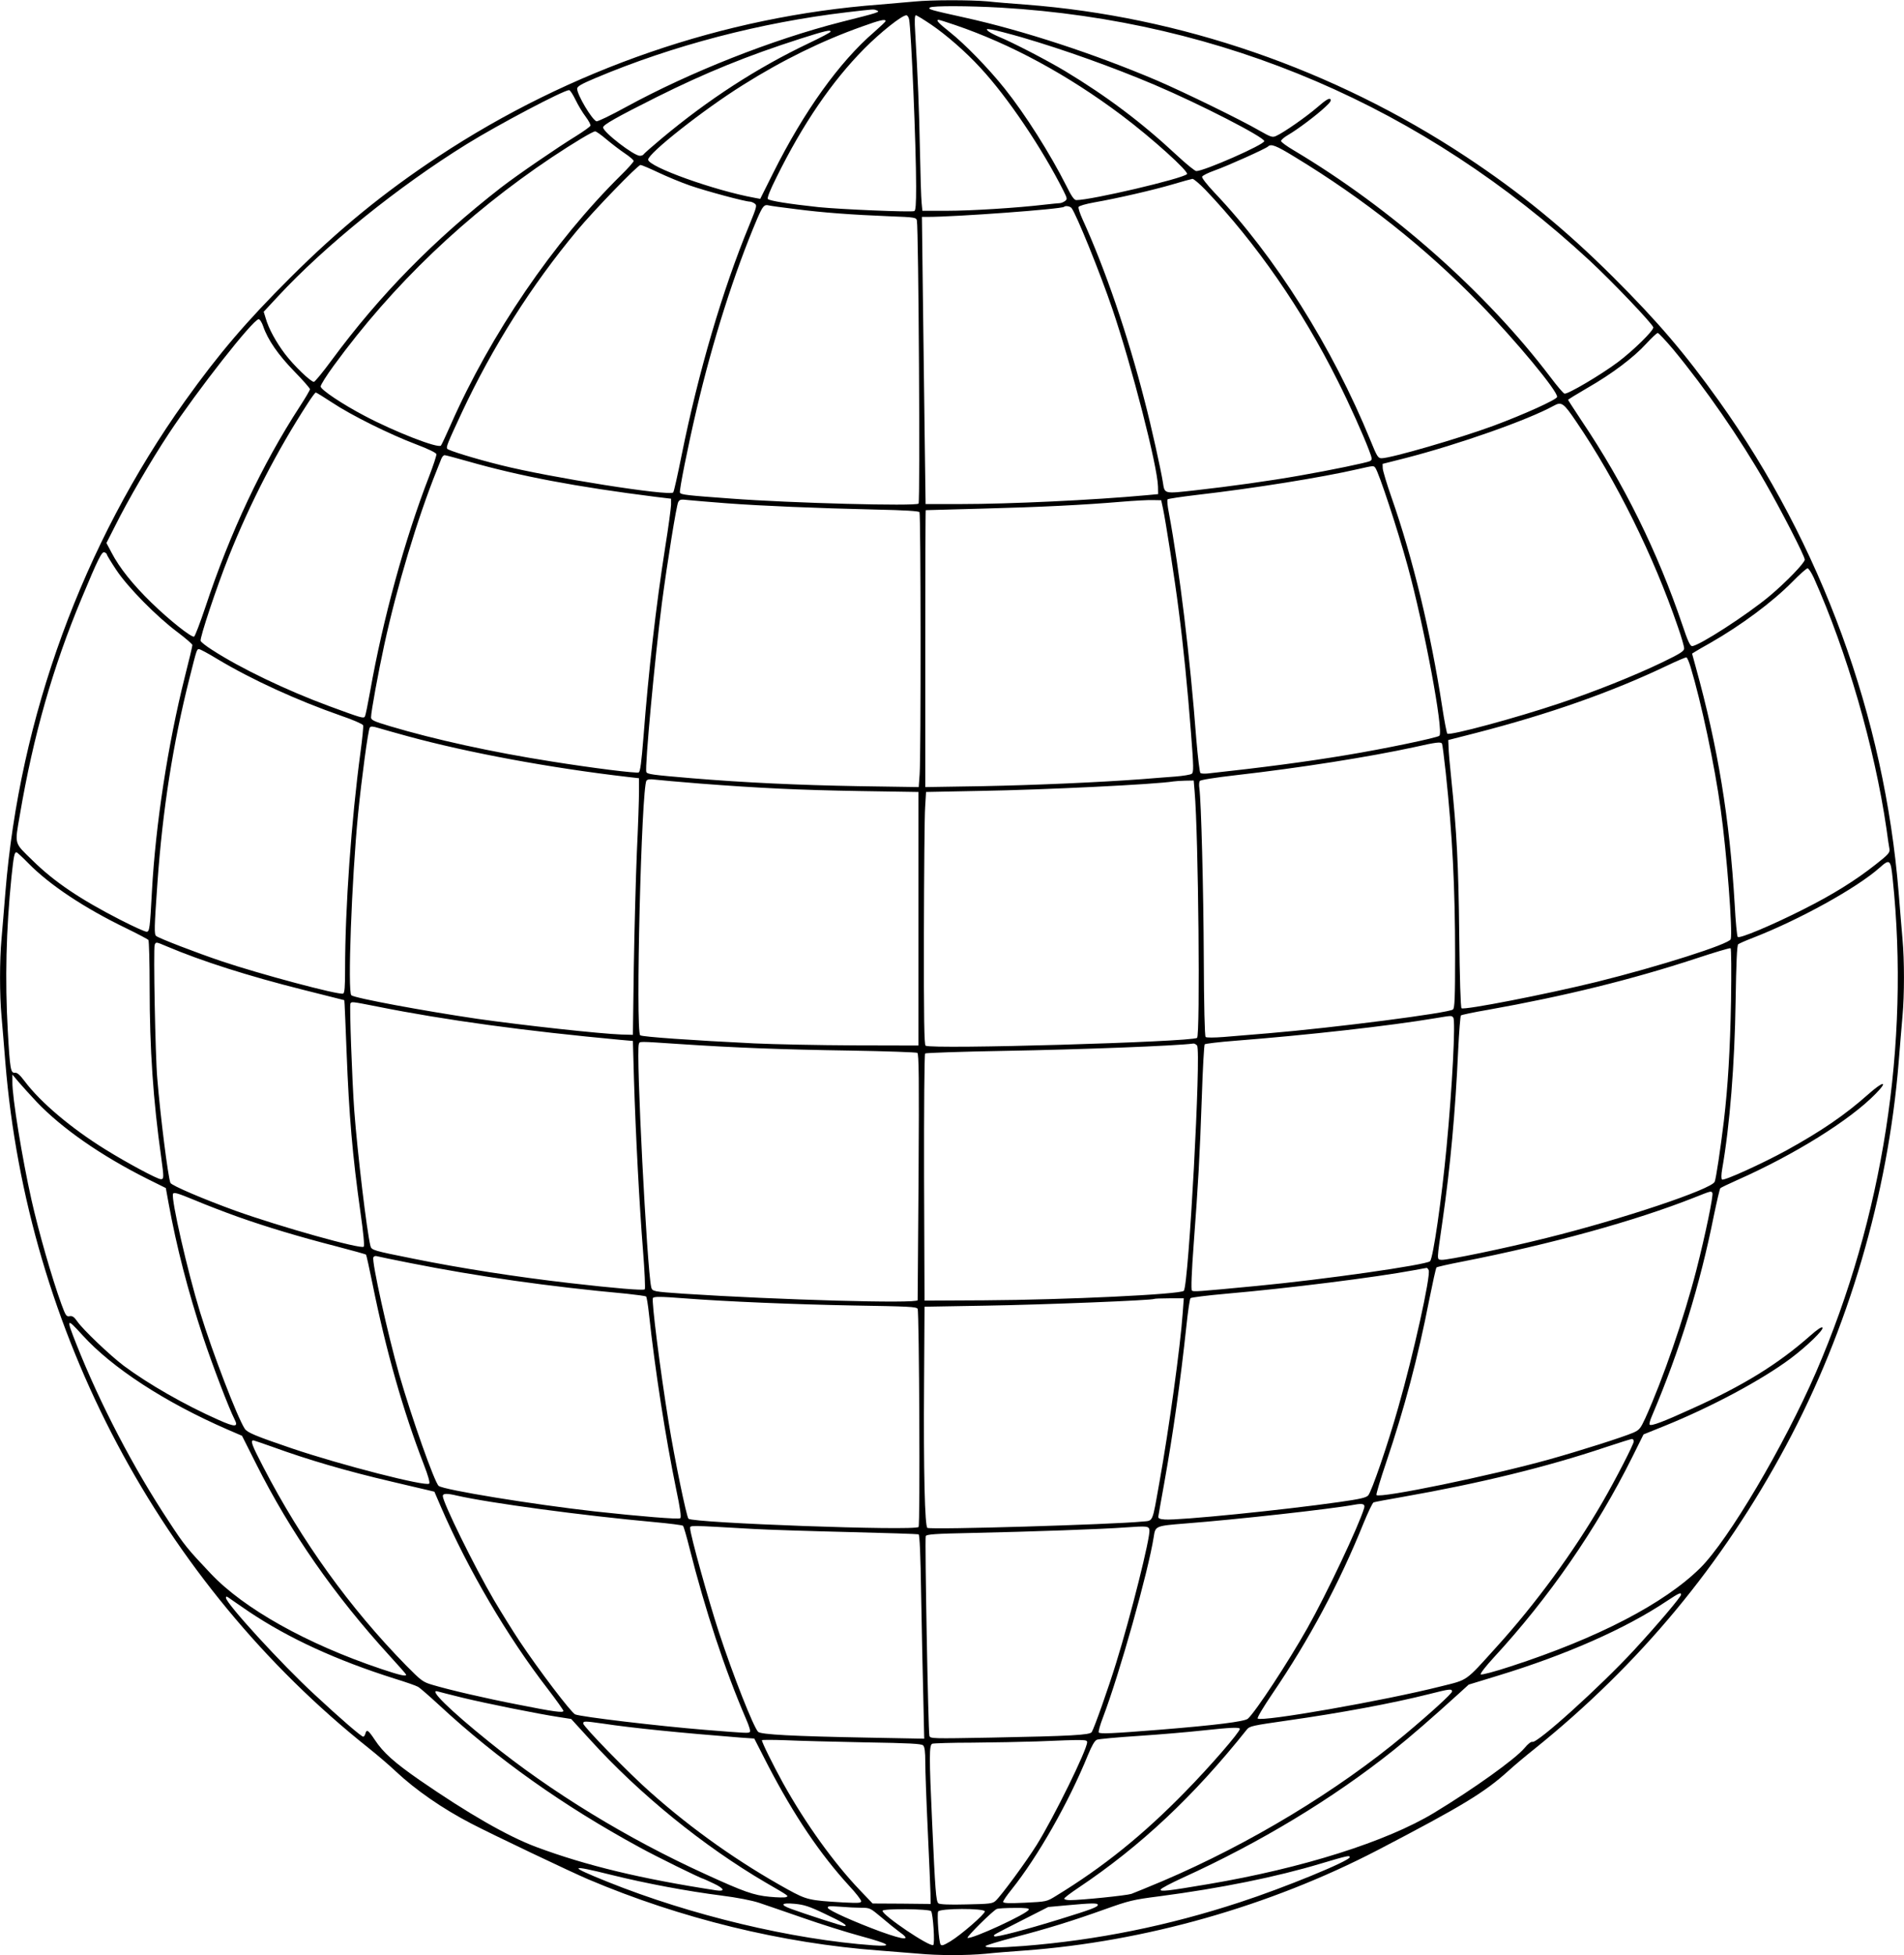 <?xml version="1.0" standalone="no"?>
<!DOCTYPE svg PUBLIC "-//W3C//DTD SVG 20010904//EN"
 "http://www.w3.org/TR/2001/REC-SVG-20010904/DTD/svg10.dtd">
<svg version="1.0" xmlns="http://www.w3.org/2000/svg"
 width="1247pt" height="1280pt" viewBox="0 0 1247 1280"
 preserveAspectRatio="xMidYMid meet">
<g transform="translate(0,1280) scale(0.1,-0.1)"
fill="#000000" stroke="none">
<path d="M5990 12790 c-41 -4 -145 -13 -230 -20 -1020 -77 -2024 -423 -2890
-995 -357 -236 -652 -477 -966 -790 -292 -291 -471 -501 -692 -810 -670 -938
-1084 -2070 -1177 -3220 -8 -104 -20 -240 -25 -301 -13 -141 -13 -367 0 -508
5 -61 17 -196 25 -301 143 -1758 1016 -3406 2380 -4490 55 -44 135 -112 177
-152 130 -122 306 -244 493 -341 138 -72 655 -318 768 -366 603 -256 1270
-419 1907 -466 80 -6 192 -15 250 -20 133 -13 321 -13 447 -1 54 6 168 15 253
21 787 58 1605 290 2312 657 558 291 700 377 859 521 35 32 111 96 169 142
688 554 1229 1205 1647 1985 407 758 668 1645 738 2510 8 105 20 240 25 301
13 141 13 367 0 508 -5 61 -17 197 -25 301 -93 1150 -507 2282 -1177 3220
-221 309 -400 519 -692 810 -314 313 -609 554 -966 790 -865 571 -1870 918
-2885 995 -82 6 -194 15 -248 21 -112 10 -367 10 -477 -1z m565 -40 c1456 -86
2768 -649 3855 -1655 154 -143 412 -414 418 -438 4 -20 -131 -152 -232 -228
-111 -83 -331 -213 -350 -206 -8 3 -49 51 -91 107 -423 558 -1042 1105 -1682
1486 -46 27 -83 54 -83 61 0 7 21 25 47 40 62 36 187 130 242 182 33 30 42 44
34 52 -8 8 -31 -6 -85 -53 -73 -63 -219 -165 -270 -188 -24 -11 -34 -8 -108
34 -124 72 -496 253 -670 328 -411 175 -877 328 -1262 413 -226 50 -244 55
-227 66 19 12 253 11 464 -1z m-811 -19 c23 -9 8 -14 -235 -75 -454 -116 -990
-328 -1408 -556 -100 -55 -187 -97 -195 -94 -30 12 -126 173 -126 213 0 15 25
30 120 70 505 213 1082 364 1649 431 183 21 171 21 195 11z m210 -58 c14 -69
46 -830 46 -1094 0 -117 -3 -158 -12 -161 -26 -8 -478 11 -628 26 -194 21
-319 41 -331 53 -6 6 14 58 56 141 172 349 363 629 575 843 107 108 247 219
276 219 7 0 15 -12 18 -27z m143 -33 c99 -67 229 -180 325 -285 179 -193 403
-526 543 -804 26 -52 26 -55 9 -68 -10 -7 -25 -13 -33 -13 -9 0 -54 -5 -101
-10 -177 -21 -481 -40 -637 -40 l-162 0 -5 53 c-3 28 -8 183 -11 342 -5 267
-14 484 -31 773 -5 77 -3 112 4 112 6 0 50 -27 99 -60z m-297 22 c0 -4 -34
-36 -75 -72 -228 -196 -460 -520 -661 -922 l-85 -170 -37 7 c-260 47 -697 203
-697 250 0 41 361 326 620 488 259 163 518 290 780 383 119 43 155 51 155 36z
m456 -26 c364 -124 737 -326 1089 -590 200 -150 444 -371 429 -386 -30 -30
-627 -170 -725 -170 -14 0 -32 26 -65 93 -106 210 -268 467 -404 637 -107 134
-262 293 -362 372 -72 57 -91 78 -70 78 4 0 53 -15 108 -34z m435 -80 c280
-82 596 -195 870 -311 301 -128 719 -343 719 -369 0 -23 -393 -196 -445 -196
-9 0 -67 47 -128 104 -232 216 -457 385 -732 551 -117 70 -344 188 -435 225
-30 13 -62 30 -70 38 -13 13 -10 14 26 8 23 -3 111 -26 195 -50z m-1251 37 c0
-5 -65 -39 -145 -77 -338 -161 -656 -367 -962 -623 -62 -52 -115 -98 -118
-104 -4 -5 -14 -9 -24 -9 -40 0 -241 155 -241 186 0 17 87 66 350 198 323 161
594 271 940 382 164 52 200 61 200 47z m-1671 -446 c17 -35 46 -84 66 -110 20
-27 35 -54 32 -60 -3 -7 -45 -37 -93 -67 -121 -74 -391 -259 -494 -339 -438
-341 -791 -700 -1107 -1128 -58 -79 -111 -143 -117 -143 -21 0 -131 106 -189
182 -59 78 -108 167 -127 235 l-13 42 93 100 c309 333 787 719 1236 997 208
129 634 353 671 354 7 0 25 -28 42 -63z m206 -262 c36 -30 90 -71 120 -91 30
-20 55 -42 55 -48 0 -6 -36 -47 -81 -91 -443 -437 -857 -1044 -1119 -1640 -29
-66 -57 -125 -62 -132 -17 -21 -303 90 -501 195 -145 76 -287 171 -287 192 0
10 38 71 85 135 388 532 868 990 1429 1365 143 95 268 170 284 170 7 0 42 -25
77 -55z m4504 -112 c453 -275 855 -593 1211 -959 236 -242 515 -578 508 -613
-4 -18 -216 -114 -418 -189 -223 -82 -670 -212 -731 -212 -24 0 -30 10 -74
118 -248 607 -624 1204 -1023 1623 -48 51 -82 95 -79 102 3 8 40 26 82 41 85
30 334 142 350 157 19 19 52 7 174 -68z m-4168 -102 c57 -27 151 -66 209 -86
104 -36 360 -105 391 -105 8 0 23 -6 32 -13 16 -11 13 -22 -36 -142 -175 -423
-333 -961 -443 -1506 -26 -129 -50 -238 -55 -243 -23 -26 -808 98 -1130 179
-169 42 -343 96 -350 107 -8 12 2 36 95 236 204 435 456 833 755 1192 109 131
398 430 416 430 7 0 59 -22 116 -49z m3583 -113 c335 -352 633 -782 868 -1253
72 -142 167 -354 204 -452 22 -58 22 -63 6 -72 -20 -10 -255 -59 -462 -95
-192 -34 -457 -71 -682 -96 -207 -23 -200 -25 -212 53 -12 78 -77 371 -118
527 -112 439 -261 872 -408 1194 -17 37 -29 74 -26 81 2 7 47 20 103 30 154
27 387 81 513 118 63 19 122 35 130 36 8 0 46 -32 84 -71z m-2683 -127 c176
-23 368 -37 617 -47 165 -6 173 -8 177 -28 11 -57 22 -1842 11 -1853 -18 -18
-835 3 -1231 33 -288 21 -326 25 -332 39 -5 15 52 301 108 540 107 457 249
902 399 1255 36 82 45 93 76 85 12 -3 91 -14 175 -24z m1807 7 c31 -40 187
-424 267 -660 127 -373 296 -1030 299 -1163 l1 -50 -75 -7 c-346 -32 -900 -58
-1220 -58 l-228 0 -6 443 c-3 243 -8 666 -12 940 l-6 497 37 0 c187 0 879 51
894 66 9 9 39 4 49 -8z m-5294 -775 c30 -88 98 -186 203 -294 57 -58 103 -111
103 -117 0 -6 -29 -56 -65 -111 -249 -383 -458 -827 -620 -1316 -35 -104 -68
-191 -74 -193 -18 -6 -162 108 -280 223 -122 119 -210 229 -261 328 l-33 62
57 112 c84 169 235 428 352 605 187 283 552 748 588 748 8 0 21 -21 30 -47z
m9234 -150 c211 -255 437 -581 606 -877 105 -183 256 -477 256 -500 0 -21
-123 -148 -229 -237 -148 -124 -466 -329 -509 -329 -13 0 -29 35 -64 140 -161
475 -381 922 -660 1336 -48 73 -88 134 -88 136 0 3 57 38 126 78 161 92 304
200 386 290 35 38 68 69 75 70 6 0 51 -48 101 -107z m-8782 -349 c123 -82 377
-208 549 -273 77 -29 131 -55 133 -64 2 -8 -20 -74 -48 -147 -159 -410 -303
-936 -386 -1407 -15 -84 -30 -157 -34 -164 -9 -14 -22 -10 -234 68 -279 103
-582 248 -768 369 -38 24 -71 50 -74 58 -7 18 106 356 184 552 141 353 317
694 518 1004 25 39 48 70 52 70 5 0 53 -30 108 -66z m8147 -124 c262 -384 508
-882 666 -1344 23 -65 41 -128 41 -141 0 -18 -23 -33 -147 -93 -181 -87 -442
-191 -667 -266 -285 -96 -722 -214 -737 -199 -4 4 -20 85 -34 178 -75 487
-191 967 -332 1370 -31 88 -56 173 -57 189 l-1 29 150 38 c350 90 803 250 970
342 52 29 65 20 148 -103z m-7263 -259 c342 -98 712 -168 1235 -234 l100 -12
0 -40 c-1 -22 -17 -146 -38 -275 -61 -389 -109 -807 -143 -1248 -13 -163 -21
-225 -31 -229 -17 -7 -304 29 -573 72 -388 61 -762 143 -1057 231 -107 32
-123 40 -123 58 0 35 48 297 86 471 83 383 218 831 344 1145 12 30 26 65 31
78 5 12 14 22 21 22 7 0 74 -18 148 -39z m5947 -43 c23 -29 148 -409 212 -643
109 -397 237 -1083 208 -1112 -13 -13 -363 -86 -612 -127 -257 -43 -546 -81
-906 -120 -20 -2 -41 -1 -47 3 -5 3 -17 103 -27 221 -41 539 -110 1109 -180
1484 -9 44 -12 83 -8 87 5 4 91 17 193 29 374 43 821 115 1055 169 101 23 101
23 112 9z m-4247 -233 c229 -17 584 -32 975 -41 194 -4 282 -10 287 -17 9 -15
10 -1600 1 -1716 l-6 -84 -396 6 c-395 7 -741 23 -1091 52 -260 22 -291 26
-297 41 -11 28 56 747 102 1106 36 271 95 639 107 661 9 17 17 19 66 13 32 -3
145 -13 252 -21z m2857 -35 c16 -74 78 -468 102 -660 31 -237 59 -518 81 -805
18 -230 18 -261 5 -271 -8 -6 -57 -14 -107 -18 -51 -4 -149 -11 -218 -17 -284
-21 -692 -39 -1045 -46 l-375 -6 0 906 c0 499 1 907 3 907 1 0 166 5 367 10
386 10 665 24 914 45 83 7 176 12 206 11 l55 -1 12 -55z m-6917 -300 c0 -5 28
-51 62 -102 76 -114 263 -304 401 -407 53 -40 97 -78 97 -84 0 -7 -22 -101
-50 -210 -111 -443 -191 -965 -215 -1402 -13 -245 -16 -265 -35 -265 -11 0
-88 35 -172 78 -262 134 -433 249 -574 388 -124 121 -118 100 -84 299 88 518
216 967 405 1419 107 257 132 307 149 300 9 -3 16 -10 16 -14z m11179 -152
c217 -485 398 -1109 476 -1643 8 -60 17 -121 20 -135 3 -22 -9 -36 -91 -100
-133 -105 -281 -197 -474 -294 -206 -104 -418 -193 -429 -180 -5 5 -14 101
-20 214 -33 561 -110 1030 -255 1553 l-24 88 21 13 c12 8 56 33 97 56 205 117
410 270 539 401 47 48 92 88 99 88 7 1 25 -27 41 -61z m-10455 -533 c227 -136
521 -270 810 -371 77 -26 140 -54 144 -62 3 -8 -5 -87 -17 -176 -60 -445 -101
-1018 -101 -1424 0 -113 -3 -154 -13 -157 -27 -11 -550 129 -796 212 -166 56
-410 150 -428 165 -14 11 -13 50 8 348 34 480 102 913 210 1340 49 195 48 190
63 190 7 0 61 -29 120 -65z m9648 -51 c70 -231 158 -644 197 -930 40 -285 80
-809 66 -853 -10 -32 -472 -179 -880 -280 -331 -81 -863 -185 -883 -172 -6 4
-12 199 -15 481 -5 462 -16 671 -53 1030 -9 85 -17 175 -17 200 l-2 45 184 47
c480 124 889 268 1251 441 63 30 119 54 125 53 5 -1 17 -29 27 -62z m-8402
-454 c392 -107 934 -208 1445 -267 l70 -8 0 -90 c0 -49 -6 -227 -14 -395 -7
-168 -16 -505 -20 -750 l-6 -445 -75 2 c-141 5 -643 60 -945 103 -346 51 -801
135 -824 154 -25 20 2 757 44 1186 23 231 66 553 77 567 7 9 20 8 56 -3 26 -8
112 -32 192 -54z m6774 -48 c3 -5 14 -91 25 -193 43 -402 61 -747 61 -1195 0
-280 -3 -344 -14 -353 -28 -23 -771 -119 -1211 -156 -99 -8 -229 -19 -290 -24
-65 -5 -114 -5 -119 0 -6 5 -11 211 -12 511 -2 458 -17 1031 -29 1118 -3 19
-2 40 3 47 4 7 97 22 237 38 421 48 870 119 1170 184 142 32 171 35 179 23z
m-4859 -262 c392 -30 640 -42 1050 -49 l380 -6 0 -830 0 -830 -420 1 c-231 1
-526 7 -655 13 -409 20 -735 43 -747 53 -32 26 8 1625 41 1667 7 9 23 11 55 7
25 -3 158 -15 296 -26z m3239 -52 c25 -284 37 -1600 16 -1613 -43 -27 -1739
-76 -1778 -51 -9 5 -12 179 -11 734 1 400 4 772 8 827 l6 100 355 7 c423 7
1151 43 1265 62 11 2 45 4 77 5 l56 1 6 -72z m-7639 -469 c140 -143 368 -294
641 -426 76 -37 142 -72 146 -77 4 -6 8 -146 8 -311 0 -399 23 -739 76 -1114
18 -132 18 -141 -3 -141 -22 0 -222 107 -365 196 -221 137 -424 308 -527 446
-31 41 -49 57 -64 55 -27 -3 -32 23 -46 274 -19 337 -11 662 24 1007 15 140
19 162 33 162 4 0 39 -32 77 -71z m12211 -104 c113 -1078 -64 -2216 -502
-3228 -210 -484 -574 -1099 -758 -1282 -237 -234 -671 -459 -1240 -644 -106
-35 -193 -58 -198 -53 -5 5 32 52 83 108 364 394 675 844 910 1316 l73 147
141 57 c304 123 633 299 822 440 108 81 218 188 209 202 -5 8 -33 -11 -84 -56
-209 -184 -436 -324 -772 -475 -186 -85 -266 -115 -276 -104 -4 3 3 30 16 59
182 429 314 856 404 1307 20 96 39 178 43 182 4 4 54 28 110 53 375 166 738
392 906 564 87 88 53 87 -47 -2 -152 -135 -304 -239 -537 -368 -162 -88 -410
-201 -421 -190 -6 6 -5 32 1 68 50 285 82 686 88 1101 4 249 9 365 17 371 6 5
49 24 96 42 306 119 680 326 830 459 67 60 73 55 86 -74z m-11303 -441 c229
-97 530 -193 892 -284 l270 -68 2 -29 c1 -15 7 -156 13 -313 16 -411 38 -673
91 -1049 19 -132 27 -217 21 -223 -18 -18 -545 130 -839 235 -207 75 -421 166
-427 183 -16 42 -65 429 -86 684 -13 145 -26 850 -17 874 8 20 7 21 80 -10z
m10244 -363 c-6 -315 -20 -552 -47 -781 -22 -182 -51 -376 -60 -397 -21 -49
-605 -245 -1102 -368 -267 -67 -654 -147 -688 -143 -31 4 -31 -12 8 258 50
345 84 713 102 1115 6 120 14 223 18 227 4 4 84 21 178 37 500 89 942 198
1359 335 121 40 224 71 229 68 5 -3 6 -149 3 -351z m-8865 -31 c444 -89 968
-160 1593 -218 l80 -7 7 -250 c11 -362 36 -833 59 -1119 11 -137 16 -253 12
-257 -9 -9 -198 7 -493 41 -347 40 -715 97 -1025 160 -260 52 -272 55 -279 83
-24 97 -85 608 -106 887 -14 196 -32 689 -25 700 8 13 4 14 177 -20z m7046
-72 c16 -20 -7 -462 -44 -848 -32 -340 -88 -727 -108 -747 -23 -24 -694 -120
-1136 -162 -398 -38 -415 -39 -424 -30 -6 5 -2 120 12 306 30 402 39 559 53
958 6 187 15 344 19 348 4 4 92 15 196 23 475 37 1011 97 1315 148 109 18 105
18 117 4z m-5071 -173 c375 -25 669 -36 1118 -43 237 -4 436 -11 443 -15 10
-7 12 -164 8 -810 -3 -441 -6 -805 -6 -809 0 -24 -916 2 -1530 42 -203 14
-208 15 -215 43 -28 121 -101 1542 -81 1592 7 18 -9 18 263 0z m3393 -10 c28
-34 -55 -1574 -87 -1606 -23 -23 -773 -59 -1305 -62 l-393 -2 -3 804 c-1 452
2 809 7 814 4 4 237 12 517 17 514 9 1126 33 1240 48 6 1 17 -5 24 -13z
m-7600 -369 c166 -174 422 -352 725 -504 l121 -60 18 -99 c52 -285 127 -576
225 -873 63 -190 171 -472 207 -542 27 -52 5 -53 -107 -3 -219 97 -458 234
-618 353 -89 67 -268 237 -305 291 -21 30 -32 37 -50 34 -21 -4 -26 3 -54 79
-63 174 -149 474 -196 683 -60 267 -127 675 -125 773 l0 47 42 -50 c23 -27 76
-85 117 -129z m1317 -752 c189 -67 402 -131 647 -194 103 -27 191 -51 193 -54
3 -3 22 -90 43 -193 88 -436 199 -827 336 -1182 27 -69 41 -118 35 -124 -21
-21 -576 121 -901 231 -238 81 -290 103 -307 128 -49 75 -211 497 -293 764
-82 267 -190 739 -177 774 5 12 30 5 139 -40 73 -31 201 -80 285 -110z m9658
156 c8 -13 -46 -275 -105 -505 -80 -312 -219 -715 -334 -969 -32 -69 -39 -78
-80 -96 -71 -30 -344 -117 -551 -175 -380 -106 -1107 -256 -1130 -233 -4 3 25
100 64 215 119 353 207 682 281 1061 23 114 44 210 48 214 4 4 79 21 167 38
581 114 1133 266 1522 420 111 44 110 44 118 30z m-8529 -459 c444 -88 907
-154 1419 -201 66 -7 123 -15 127 -18 3 -4 12 -54 18 -112 40 -370 108 -806
178 -1148 27 -128 35 -186 27 -192 -10 -8 -260 12 -560 45 -402 45 -991 141
-1022 167 -27 22 -177 447 -258 727 -75 264 -181 741 -170 769 3 7 13 11 22 8
10 -3 109 -23 219 -45z m6671 -47 c14 -37 -100 -552 -199 -897 -69 -245 -174
-550 -197 -577 -13 -15 -51 -24 -192 -44 -364 -52 -1048 -121 -1140 -114 -32
2 -44 7 -43 18 1 8 18 105 38 215 60 335 107 670 146 1033 10 96 22 178 27
183 5 5 110 18 233 29 412 36 977 107 1230 154 41 8 79 14 83 15 4 1 10 -6 14
-15z m-4877 -184 c272 -21 725 -40 1113 -47 362 -6 409 -8 417 -22 10 -20 17
-1418 6 -1428 -26 -27 -1479 26 -1507 54 -13 13 -91 391 -130 632 -56 345
-113 797 -103 813 7 10 50 10 204 -2z m3266 -95 c-15 -219 -90 -760 -152
-1106 -50 -279 -38 -253 -117 -261 -198 -19 -1368 -54 -1403 -41 -17 6 -26
367 -22 948 l3 500 400 7 c378 6 1095 35 1104 44 2 2 47 4 99 4 l95 0 -7 -95z
m-7206 -146 c195 -215 541 -440 950 -618 l95 -41 92 -183 c227 -451 511 -859
876 -1259 59 -64 107 -119 107 -122 0 -13 -43 -3 -165 38 -485 163 -898 394
-1115 624 -152 161 -171 183 -273 339 -233 352 -451 770 -607 1163 -68 172
-66 175 40 59z m10160 -696 c0 -18 -117 -246 -205 -398 -187 -323 -437 -665
-697 -951 -203 -225 -182 -210 -359 -254 -376 -95 -1178 -235 -1202 -211 -5 5
39 78 96 162 242 356 438 722 597 1116 30 73 59 134 66 137 7 3 93 19 191 36
501 88 941 195 1328 325 88 29 166 54 173 54 6 1 12 -6 12 -16z m-8914 -36
c231 -84 483 -158 779 -227 99 -23 202 -48 230 -54 l50 -12 43 -100 c177 -409
434 -848 700 -1192 56 -73 102 -138 102 -143 0 -14 -61 -6 -302 42 -207 40
-448 96 -558 129 -61 18 -72 27 -171 127 -368 376 -682 811 -935 1299 -75 144
-86 174 -64 174 3 0 60 -20 126 -43z m1204 -318 c214 -49 831 -132 1295 -174
99 -9 184 -20 188 -24 5 -5 24 -71 43 -147 102 -404 231 -795 368 -1113 25
-57 33 -87 26 -91 -12 -7 -10 -8 -295 15 -306 25 -810 85 -848 101 -26 11
-238 290 -364 479 -44 66 -119 187 -167 268 -131 224 -336 641 -336 683 0 17
27 18 90 3z m5944 -83 c-35 -116 -248 -567 -372 -786 -127 -225 -338 -546
-389 -592 -20 -19 -216 -43 -573 -72 -313 -25 -397 -29 -404 -18 -3 6 9 50 28
99 108 284 296 952 332 1180 11 73 10 73 209 89 335 26 950 94 1107 123 55 10
70 4 62 -23z m-3997 -136 c89 -5 366 -14 615 -20 249 -6 458 -13 464 -15 7 -2
13 -129 17 -402 4 -219 10 -519 14 -667 l6 -269 -374 7 c-484 9 -697 20 -714
38 -31 33 -163 367 -257 653 -67 204 -188 639 -188 679 0 21 -19 21 417 -4z
m2591 -7 c7 -46 -123 -565 -218 -870 -50 -163 -143 -426 -160 -453 -12 -19
-134 -26 -661 -36 -385 -7 -397 -7 -402 12 -8 26 -31 1289 -24 1307 4 12 59
16 309 21 372 8 857 25 998 36 144 10 154 9 158 -17z m3482 -423 c0 -14 -154
-196 -308 -363 -220 -238 -635 -613 -666 -601 -8 3 -29 -13 -52 -41 -61 -72
-330 -265 -591 -423 -312 -189 -863 -363 -1478 -467 -272 -46 -319 -51 -313
-35 2 7 67 41 143 76 510 232 985 519 1381 835 114 91 253 212 426 369 l67 61
193 59 c443 135 832 306 1103 487 82 54 95 60 95 43z m-9379 -112 c260 -174
571 -317 954 -438 72 -22 140 -46 152 -53 12 -6 75 -61 140 -121 380 -352 811
-658 1313 -931 105 -58 404 -205 416 -205 1 0 32 -14 68 -31 70 -33 78 -54 17
-45 -489 75 -852 162 -1179 284 -189 71 -443 217 -764 438 -167 116 -238 180
-293 263 -43 65 -54 72 -62 41 -3 -11 -9 -20 -14 -20 -12 0 -147 116 -319 276
-216 199 -580 597 -580 633 0 11 3 11 19 0 10 -8 70 -48 132 -91z m7879 -522
c0 -13 -139 -140 -310 -283 -439 -367 -1016 -715 -1583 -957 -95 -40 -188 -78
-207 -85 -34 -11 -329 -41 -402 -41 -21 0 -38 4 -38 10 0 5 42 37 93 71 409
274 756 600 1104 1037 16 21 41 26 258 57 360 51 697 114 935 174 134 34 150
36 150 17z m-6480 -41 c157 -38 496 -106 628 -126 l83 -13 124 -136 c323 -356
743 -697 1150 -935 157 -91 150 -87 134 -95 -8 -4 -57 -3 -109 2 -104 10 -169
33 -420 148 -510 232 -1010 537 -1415 865 -260 209 -405 352 -337 331 9 -3 82
-21 162 -41z m918 -169 c191 -29 510 -61 904 -92 l88 -6 88 -172 c173 -333
342 -583 535 -794 43 -46 77 -90 77 -99 0 -12 -17 -13 -117 -8 -225 13 -239
17 -364 85 -318 176 -621 389 -899 636 -139 122 -440 431 -440 450 0 17 7 17
128 0z m4172 -35 c0 -21 -196 -247 -355 -409 -278 -285 -540 -496 -850 -685
-60 -37 -61 -37 -203 -44 -108 -5 -142 -3 -142 6 0 7 24 42 54 79 172 215 374
569 501 881 26 63 45 96 59 101 12 5 134 16 271 25 138 9 324 25 415 35 195
21 250 23 250 11z m-2457 -88 c298 -5 372 -9 383 -20 10 -10 14 -41 14 -110 0
-52 7 -251 16 -441 9 -191 17 -378 18 -417 l1 -70 -190 2 -190 1 -84 88 c-170
178 -355 435 -502 699 -65 118 -139 267 -139 282 0 3 69 3 153 0 83 -4 318
-10 520 -14z m1457 1 c0 -49 -218 -492 -330 -672 -70 -112 -234 -335 -270
-367 -20 -18 -39 -20 -191 -23 -113 -3 -174 0 -183 7 -16 13 -21 84 -41 526
-20 438 -20 511 1 519 9 3 127 7 262 7 136 1 326 5 422 8 318 13 330 13 330
-5z m1720 -753 c0 -24 -431 -201 -720 -295 -469 -154 -936 -248 -1414 -286
-170 -13 -263 -13 -250 0 6 6 87 30 180 55 217 56 388 109 600 185 157 56 183
63 356 85 403 53 765 126 1061 215 174 52 187 54 187 41z m-4835 -116 c226
-56 499 -107 720 -135 103 -13 199 -32 245 -47 41 -14 171 -58 288 -99 117
-41 286 -94 374 -118 198 -54 222 -71 88 -62 -531 38 -1197 197 -1741 416
-261 105 -255 115 26 45z m1398 -255 c114 -53 156 -80 127 -80 -13 0 -266 82
-347 112 -77 28 -68 42 21 34 62 -6 95 -16 199 -66z m1787 59 c0 -14 -42 -30
-246 -93 -222 -69 -422 -121 -431 -113 -9 9 -18 4 177 103 l175 89 120 11
c164 15 205 16 205 3z m-1548 -19 c55 0 58 -2 131 -63 41 -35 93 -77 115 -93
84 -59 43 -59 -121 0 -168 62 -339 138 -345 155 -4 12 9 13 79 8 46 -4 109 -7
141 -7z m1096 -12 c-7 -26 -372 -195 -401 -185 -11 3 165 178 191 189 9 4 61
7 115 7 74 1 98 -2 95 -11z m-640 -10 c13 -17 26 -214 14 -222 -23 -14 -332
194 -332 224 0 16 305 13 318 -2z m352 -2 c0 -18 -155 -153 -226 -196 -44 -26
-57 -31 -64 -20 -11 17 -24 194 -16 215 8 22 306 23 306 1z"/>
</g>
</svg>
